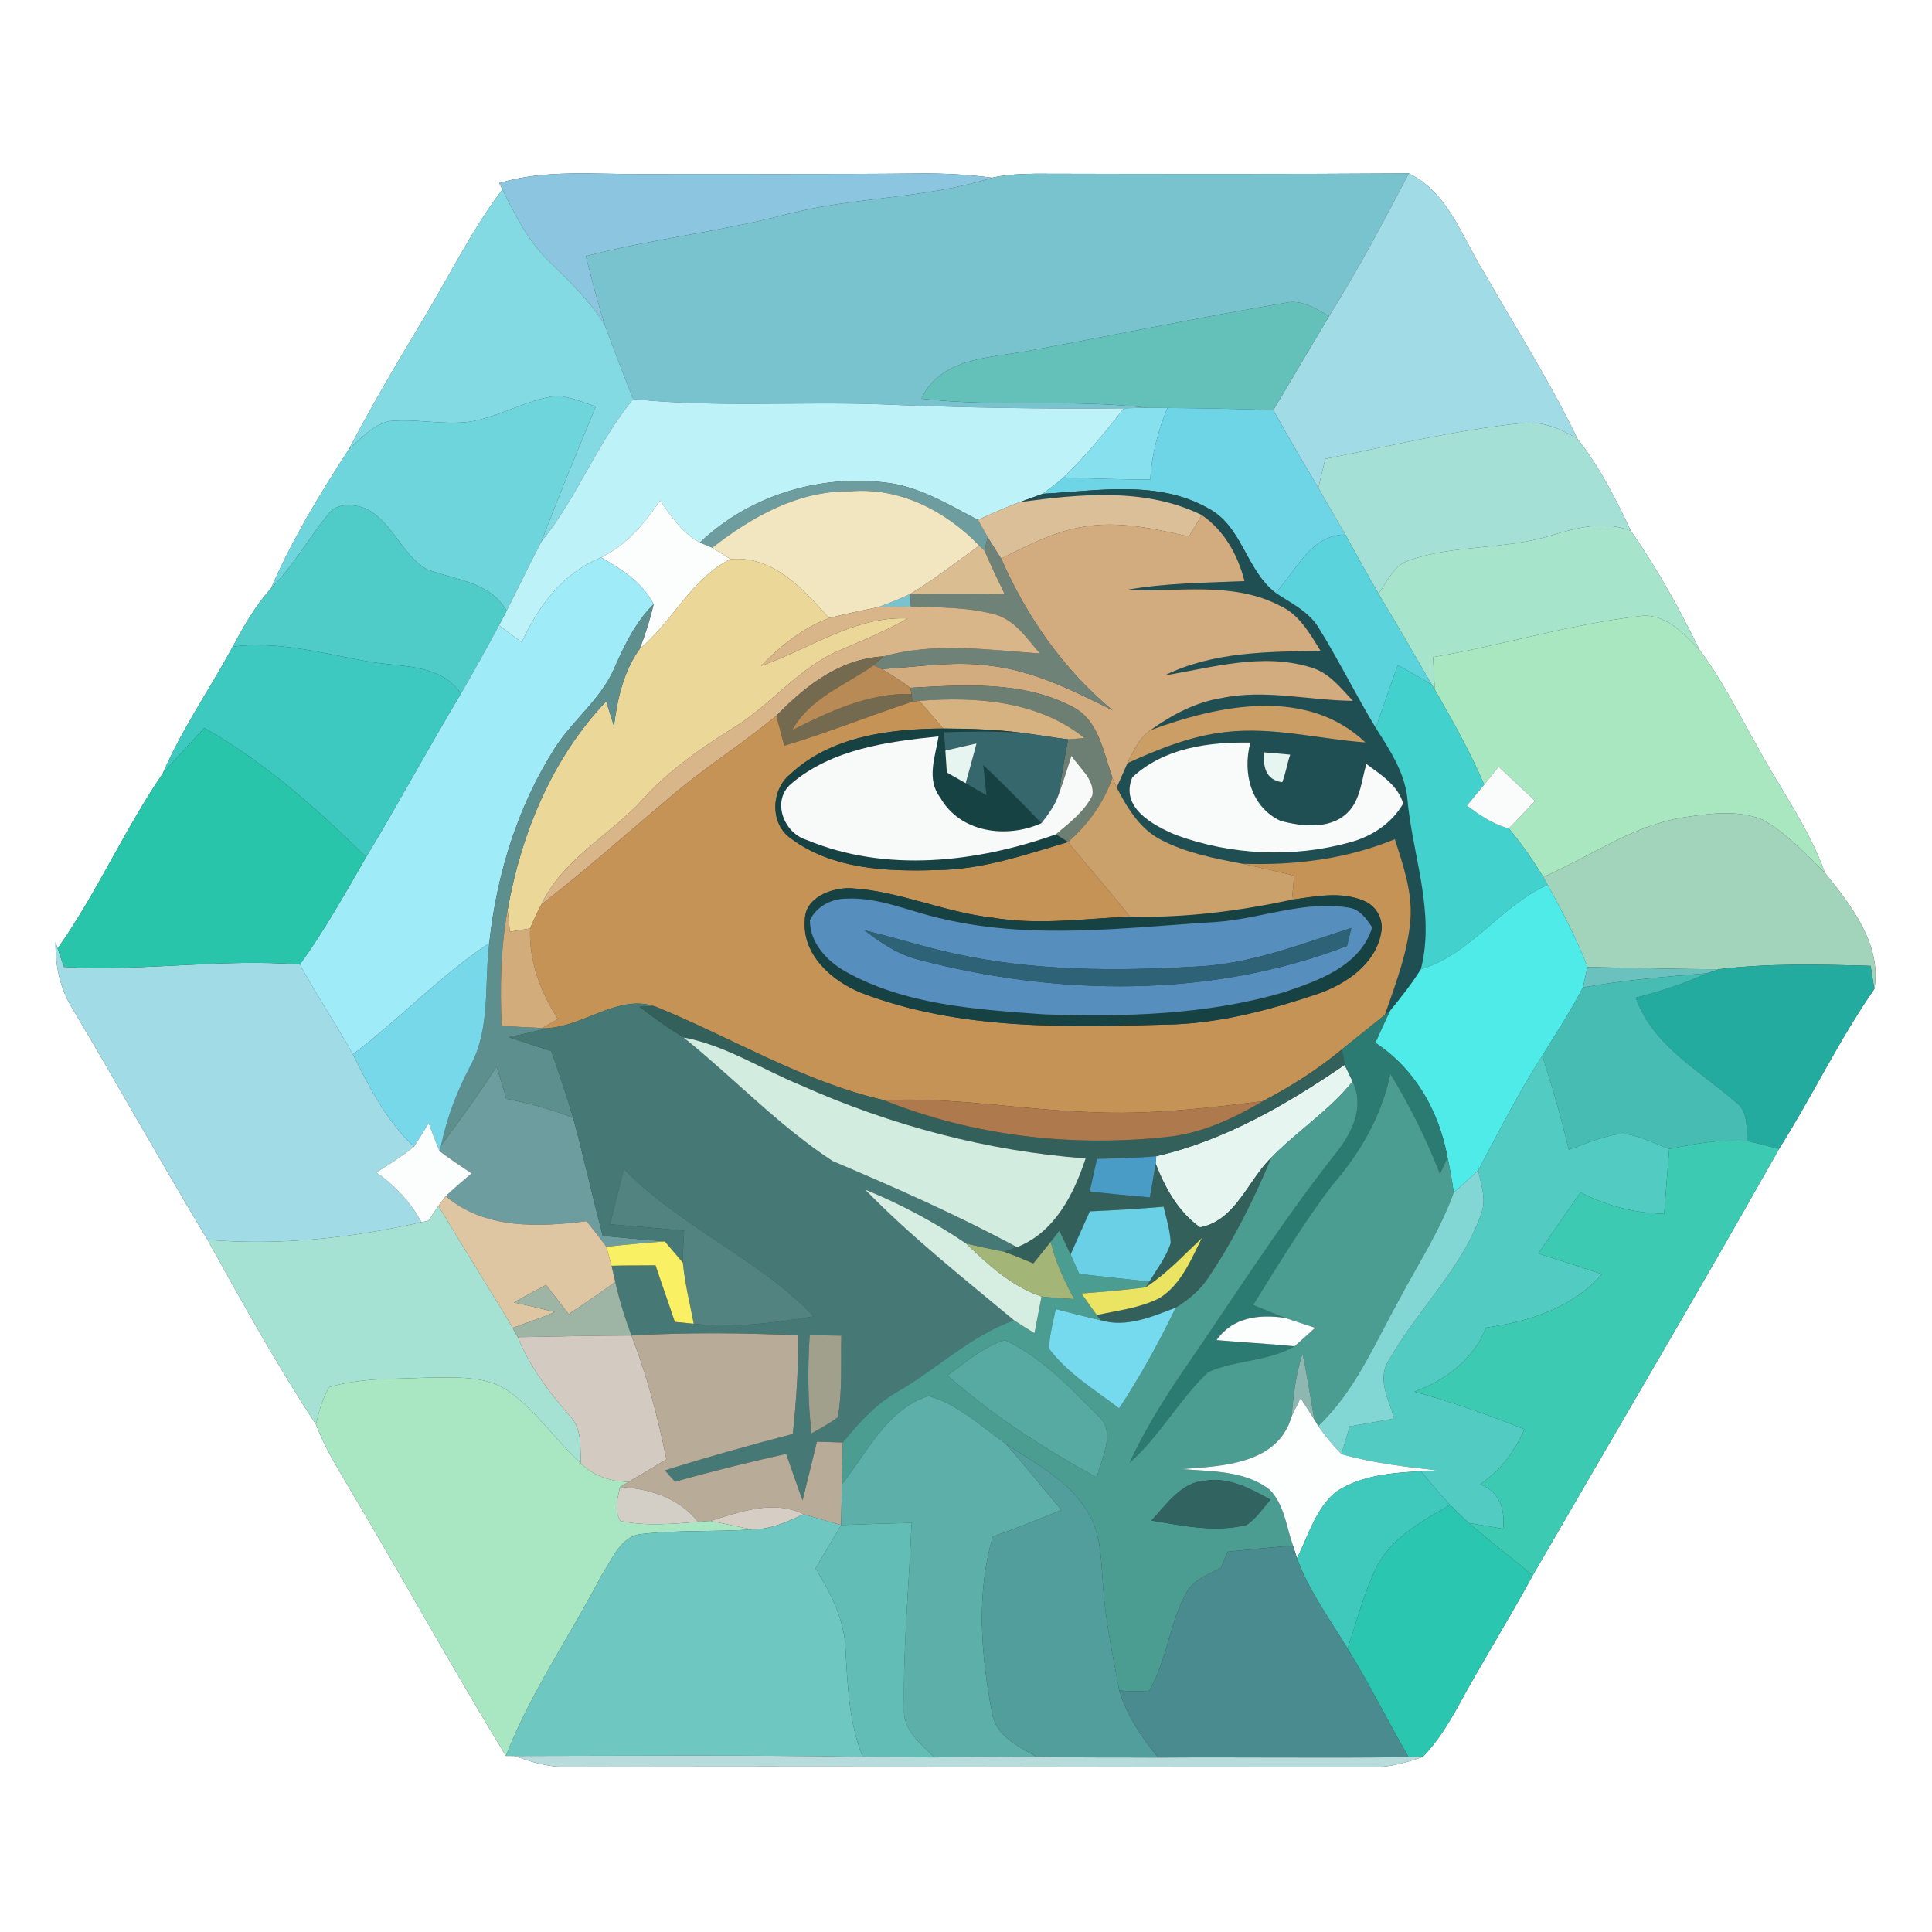 <?xml version="1.0" encoding="UTF-8" ?>
<!DOCTYPE svg PUBLIC "-//W3C//DTD SVG 1.1//EN" "http://www.w3.org/Graphics/SVG/1.1/DTD/svg11.dtd">
<svg width="250pt" height="250pt" viewBox="0 0 250 250" version="1.1" xmlns="http://www.w3.org/2000/svg">
<rect x="0" y="0" width="250" height="250" fill="#333333" stroke="none"/>
<g id="#ffffffff">
<path fill="#ffffff" opacity="1.00" d=" M 0.00 0.00 L 250.00 0.00 L 250.00 250.00 L 0.00 250.00 L 0.00 0.00 M 64.60 23.69 L 65.01 24.51 C 60.97 29.86 58.04 35.92 54.57 41.63 C 51.30 47.07 48.08 52.53 45.13 58.16 C 41.39 63.90 37.80 69.84 35.06 76.15 C 33.03 78.38 31.54 81.03 30.11 83.68 C 27.15 89.18 23.53 94.33 21.06 100.09 C 16.09 107.36 12.55 115.52 7.46 122.73 L 7.18 121.90 C 7.15 124.92 7.75 127.95 9.39 130.53 C 15.29 140.45 20.90 150.54 26.85 160.43 C 31.34 168.50 35.80 176.60 40.88 184.32 C 41.98 187.29 43.70 189.97 45.28 192.70 C 52.09 204.16 58.52 215.83 65.46 227.21 L 66.59 227.22 C 68.63 227.96 70.74 228.62 72.93 228.63 C 107.98 228.52 143.03 228.67 178.07 228.66 C 180.14 228.61 182.13 228.02 184.08 227.36 C 185.98 225.43 187.40 223.10 188.71 220.74 C 191.80 215.05 195.24 209.56 198.33 203.86 C 208.97 185.46 219.79 167.17 230.22 148.65 C 234.50 141.86 237.96 134.57 242.54 127.97 C 243.51 122.20 239.55 117.18 236.16 112.97 C 234.06 107.10 230.33 102.05 227.40 96.60 C 224.98 92.39 222.87 87.97 219.92 84.10 C 217.32 78.78 214.44 73.55 211.03 68.70 C 209.09 64.54 206.97 60.40 204.12 56.78 C 200.54 49.30 196.05 42.31 191.95 35.11 C 189.14 30.61 187.42 24.94 182.30 22.44 C 166.19 22.55 150.09 22.52 133.98 22.48 C 132.10 22.52 130.21 22.57 128.37 23.00 C 125.27 22.58 122.14 22.42 119.01 22.45 C 107.00 22.57 95.00 22.49 83.00 22.52 C 76.85 22.58 70.58 21.89 64.60 23.69 Z" />
</g>
<g id="#8bc5e0ff">
<path fill="#8bc5e0" opacity="1.00" d=" M 64.60 23.69 C 70.58 21.89 76.85 22.58 83.00 22.52 C 95.00 22.49 107.00 22.57 119.01 22.45 C 122.14 22.42 125.27 22.58 128.37 23.00 C 119.66 25.77 110.39 25.44 101.59 27.78 C 93.08 30.00 84.30 30.92 75.80 33.15 C 76.59 36.13 77.32 39.12 78.26 42.06 C 76.36 38.93 73.69 36.41 71.10 33.87 C 68.37 31.26 66.66 27.85 65.01 24.51 L 64.60 23.69 Z" />
</g>
<g id="#78c3cdff">
<path fill="#78c3cd" opacity="1.00" d=" M 128.37 23.00 C 130.21 22.57 132.10 22.52 133.98 22.48 C 150.09 22.52 166.19 22.55 182.30 22.44 C 179.03 28.68 175.73 34.92 171.99 40.90 C 170.23 39.94 168.39 38.67 166.28 39.20 C 155.34 41.04 144.47 43.31 133.56 45.31 C 128.48 46.34 121.80 46.09 119.24 51.59 C 128.93 52.72 138.71 51.61 148.40 52.76 C 147.66 52.78 146.18 52.81 145.44 52.83 C 134.96 52.93 124.48 52.77 114.01 52.32 C 103.32 51.93 92.59 52.76 81.93 51.64 C 80.68 48.45 79.42 45.28 78.26 42.06 C 77.32 39.12 76.59 36.13 75.80 33.15 C 84.30 30.92 93.08 30.00 101.59 27.78 C 110.39 25.44 119.66 25.77 128.37 23.00 Z" />
<path fill="#78c3cd" opacity="1.00" d=" M 113.61 78.57 C 115.02 78.07 116.40 77.51 117.76 76.87 C 117.79 77.28 117.85 78.09 117.88 78.50 C 116.45 78.49 115.03 78.51 113.61 78.57 Z" />
</g>
<g id="#a1dbe5ff">
<path fill="#a1dbe5" opacity="1.00" d=" M 182.30 22.44 C 187.42 24.94 189.14 30.61 191.95 35.11 C 196.05 42.31 200.54 49.30 204.12 56.78 C 201.92 55.45 199.41 54.40 196.79 54.77 C 188.25 55.67 179.90 57.71 171.49 59.38 C 171.19 60.63 170.89 61.89 170.59 63.14 C 168.61 59.80 166.65 56.45 164.76 53.07 C 167.20 49.02 169.56 44.94 171.99 40.90 C 175.73 34.92 179.03 28.68 182.30 22.44 Z" />
<path fill="#a1dbe5" opacity="1.00" d=" M 7.18 121.90 L 7.46 122.73 C 7.67 123.32 8.07 124.52 8.27 125.12 C 18.46 125.74 28.63 124.00 38.81 124.81 C 40.96 128.76 43.47 132.50 45.67 136.43 C 47.80 140.72 50.02 145.06 53.57 148.38 C 52.04 149.62 50.37 150.67 48.70 151.71 C 51.10 153.40 53.13 155.56 54.54 158.15 C 45.47 160.22 36.13 161.20 26.85 160.43 C 20.90 150.54 15.29 140.45 9.39 130.53 C 7.75 127.95 7.15 124.92 7.18 121.90 Z" />
</g>
<g id="#84dae2ff">
<path fill="#84dae2" opacity="1.00" d=" M 54.57 41.63 C 58.04 35.92 60.97 29.86 65.01 24.51 C 66.66 27.85 68.37 31.26 71.10 33.87 C 73.69 36.41 76.36 38.93 78.26 42.06 C 79.42 45.28 80.68 48.45 81.93 51.64 C 77.25 57.33 74.68 64.38 70.04 70.11 C 72.30 64.24 74.67 58.41 77.10 52.61 C 75.46 52.07 73.84 51.36 72.11 51.21 C 68.15 51.67 64.69 53.95 60.77 54.57 C 57.30 55.03 53.82 54.14 50.35 54.50 C 48.23 55.03 46.68 56.73 45.13 58.16 C 48.08 52.53 51.30 47.07 54.57 41.63 Z" />
</g>
<g id="#64c1b9ff">
<path fill="#64c1b9" opacity="1.00" d=" M 133.56 45.31 C 144.47 43.31 155.34 41.04 166.28 39.20 C 168.39 38.67 170.23 39.94 171.99 40.90 C 169.56 44.94 167.20 49.02 164.76 53.07 C 160.20 52.91 155.63 52.82 151.06 52.79 C 150.39 52.78 149.06 52.77 148.40 52.76 C 138.71 51.61 128.93 52.72 119.24 51.59 C 121.80 46.09 128.48 46.34 133.56 45.31 Z" />
</g>
<g id="#6ed5ddff">
<path fill="#6ed5dd" opacity="1.00" d=" M 60.77 54.57 C 64.69 53.95 68.15 51.67 72.11 51.21 C 73.84 51.36 75.46 52.07 77.10 52.61 C 74.67 58.41 72.30 64.24 70.04 70.11 C 68.50 73.06 67.06 76.07 65.55 79.04 C 63.40 75.23 58.86 75.07 55.21 73.65 C 51.92 71.74 50.74 67.37 47.20 65.75 C 45.69 65.22 43.64 65.05 42.54 66.46 C 39.94 69.61 37.96 73.24 35.06 76.15 C 37.80 69.84 41.39 63.90 45.13 58.16 C 46.68 56.73 48.23 55.03 50.35 54.50 C 53.82 54.14 57.30 55.03 60.77 54.57 Z" />
</g>
<g id="#bef2f9ff">
<path fill="#bef2f9" opacity="1.00" d=" M 81.93 51.64 C 92.59 52.76 103.32 51.93 114.01 52.32 C 124.48 52.77 134.96 52.93 145.44 52.83 C 142.99 55.95 140.48 59.03 137.62 61.78 C 136.75 62.52 135.85 63.23 134.92 63.90 C 133.94 64.25 132.96 64.61 131.98 64.97 C 130.13 65.64 128.34 66.46 126.55 67.27 C 123.06 65.47 119.63 63.35 115.72 62.61 C 106.77 61.13 97.14 63.91 90.57 70.21 C 88.29 69.01 86.85 66.81 85.41 64.76 C 83.43 67.73 81.05 70.53 77.79 72.14 C 72.84 74.12 69.67 78.41 67.51 83.10 C 66.52 82.38 65.54 81.65 64.56 80.92 C 64.80 80.45 65.30 79.51 65.55 79.04 C 67.06 76.07 68.50 73.06 70.04 70.11 C 74.68 64.38 77.25 57.33 81.93 51.64 Z" />
</g>
<g id="#87e0eeff">
<path fill="#87e0ee" opacity="1.00" d=" M 145.44 52.83 C 146.18 52.81 147.66 52.78 148.40 52.76 C 149.06 52.77 150.39 52.78 151.06 52.79 C 149.86 55.75 149.02 58.85 148.85 62.04 C 145.10 62.04 141.36 61.95 137.62 61.78 C 140.48 59.03 142.99 55.95 145.44 52.83 Z" />
</g>
<g id="#6ed5e6ff">
<path fill="#6ed5e6" opacity="1.00" d=" M 151.06 52.79 C 155.63 52.82 160.20 52.91 164.76 53.07 C 166.65 56.45 168.61 59.80 170.59 63.14 C 171.76 65.15 172.94 67.16 174.09 69.18 C 169.55 69.20 167.76 73.86 165.06 76.71 C 161.23 73.82 160.76 68.05 156.31 65.76 C 149.82 62.08 142.01 63.51 134.92 63.90 C 135.85 63.23 136.75 62.52 137.62 61.78 C 141.36 61.95 145.10 62.04 148.85 62.04 C 149.02 58.85 149.86 55.75 151.06 52.79 Z" />
</g>
<g id="#a4e0d6ff">
<path fill="#a4e0d6" opacity="1.00" d=" M 196.79 54.77 C 199.41 54.40 201.92 55.45 204.12 56.78 C 206.97 60.40 209.09 64.54 211.03 68.70 C 207.58 67.31 203.96 68.30 200.58 69.33 C 194.67 71.13 188.30 70.46 182.45 72.47 C 180.37 73.05 179.53 75.23 178.38 76.83 C 176.90 74.30 175.51 71.74 174.09 69.18 C 172.94 67.16 171.76 65.15 170.59 63.14 C 170.89 61.89 171.19 60.63 171.49 59.38 C 179.90 57.71 188.25 55.67 196.79 54.77 Z" />
</g>
<g id="#6d9d9eff">
<path fill="#6d9d9e" opacity="1.00" d=" M 90.57 70.21 C 97.14 63.91 106.77 61.13 115.72 62.61 C 119.63 63.35 123.06 65.47 126.55 67.27 C 126.97 68.02 127.39 68.78 127.81 69.53 C 127.70 69.97 127.50 70.83 127.40 71.26 L 126.71 70.60 C 122.37 66.10 116.38 63.01 109.99 63.58 C 103.27 63.48 97.29 66.88 92.15 70.88 C 91.75 70.71 90.96 70.37 90.57 70.21 Z" />
<path fill="#6d9d9e" opacity="1.00" d=" M 57.08 148.23 C 59.55 144.87 62.01 141.50 64.27 137.99 C 64.69 139.39 65.11 140.79 65.52 142.19 C 68.47 142.75 71.37 143.55 74.17 144.65 C 75.53 149.71 76.67 154.84 77.99 159.92 C 80.66 160.16 83.34 160.43 86.02 160.64 C 83.50 160.82 80.98 161.05 78.47 161.33 C 77.64 160.20 76.76 159.11 75.90 158.02 C 69.70 158.80 62.75 159.10 57.68 154.78 C 58.75 153.76 59.89 152.80 61.02 151.84 C 59.63 150.89 58.21 149.97 56.87 148.95 L 57.08 148.23 Z" />
</g>
<g id="#1f4f53ff">
<path fill="#1f4f53" opacity="1.00" d=" M 134.92 63.90 C 142.01 63.51 149.82 62.08 156.31 65.76 C 160.76 68.05 161.23 73.82 165.06 76.71 C 167.02 78.03 169.32 79.09 170.60 81.18 C 173.24 85.42 175.44 89.93 178.03 94.20 C 179.78 96.96 181.68 99.80 182.09 103.13 C 182.70 110.58 185.77 117.89 183.86 125.42 C 182.67 127.30 181.29 129.06 179.88 130.78 L 179.20 131.33 C 180.58 127.32 182.16 123.29 182.51 119.02 C 182.78 115.42 181.57 111.96 180.49 108.59 C 174.24 111.18 167.48 112.00 160.76 111.77 C 157.15 111.08 153.45 110.37 150.17 108.64 C 147.47 107.23 145.85 104.51 144.50 101.90 C 144.85 101.11 145.55 99.53 145.90 98.74 C 149.96 96.91 154.15 95.20 158.62 94.72 C 164.68 94.01 170.67 95.63 176.69 96.07 C 169.06 88.83 157.72 91.22 148.85 94.49 C 151.59 92.54 154.64 90.88 158.01 90.34 C 163.66 89.14 169.37 90.64 175.06 90.69 C 173.46 88.97 171.90 86.96 169.52 86.33 C 163.32 84.44 156.88 86.38 150.71 87.40 C 156.99 84.29 164.04 84.36 170.87 84.20 C 169.48 81.96 168.10 79.46 165.56 78.35 C 159.45 75.18 152.37 76.65 145.79 76.33 C 150.82 75.42 155.95 75.43 161.04 75.19 C 160.17 71.81 158.44 68.66 155.51 66.65 C 148.24 63.06 139.75 63.92 131.98 64.97 C 132.96 64.61 133.94 64.25 134.92 63.90 M 146.52 100.59 C 144.90 104.49 149.17 106.78 152.14 108.04 C 159.30 110.67 167.32 111.04 174.68 109.00 C 177.50 108.25 180.09 106.55 181.57 103.98 C 180.88 101.58 178.68 100.26 176.81 98.86 C 176.21 100.84 176.08 103.11 174.73 104.77 C 172.55 107.39 168.66 107.01 165.71 106.22 C 161.84 104.42 160.76 99.96 161.80 96.09 C 156.40 96.00 150.64 96.76 146.52 100.59 M 163.55 97.35 C 163.45 99.20 163.76 100.93 165.92 101.22 C 166.38 100.06 166.55 98.83 166.95 97.65 C 166.10 97.58 164.40 97.43 163.55 97.35 Z" />
</g>
<g id="#fcfefdff">
<path fill="#fcfefd" opacity="1.00" d=" M 85.41 64.76 C 86.85 66.81 88.29 69.01 90.57 70.21 C 90.96 70.37 91.75 70.71 92.15 70.88 C 92.46 71.07 93.09 71.46 93.41 71.65 C 93.68 71.83 94.23 72.18 94.51 72.35 C 89.40 74.93 87.05 80.42 82.78 83.96 C 83.51 82.08 84.12 80.15 84.58 78.18 C 83.14 75.39 80.44 73.66 77.79 72.14 C 81.05 70.53 83.43 67.73 85.41 64.76 Z" />
</g>
<g id="#f2e6c0ff">
<path fill="#f2e6c0" opacity="1.00" d=" M 92.15 70.88 C 97.29 66.88 103.27 63.48 109.99 63.58 C 116.38 63.01 122.37 66.10 126.71 70.60 C 123.76 72.73 120.89 75.00 117.76 76.87 C 116.40 77.51 115.02 78.07 113.61 78.57 C 111.49 79.01 109.37 79.43 107.28 79.98 C 103.92 76.23 100.07 71.87 94.51 72.35 C 94.23 72.18 93.68 71.83 93.41 71.65 C 93.09 71.46 92.46 71.07 92.15 70.88 Z" />
</g>
<g id="#4fcbc8ff">
<path fill="#4fcbc8" opacity="1.00" d=" M 42.54 66.46 C 43.64 65.05 45.69 65.22 47.20 65.75 C 50.74 67.37 51.92 71.74 55.21 73.65 C 58.86 75.07 63.40 75.23 65.55 79.04 C 65.30 79.51 64.80 80.45 64.56 80.92 C 62.97 83.89 61.34 86.84 59.64 89.76 C 56.86 85.67 51.55 86.40 47.29 85.53 C 41.61 84.52 35.94 82.91 30.11 83.68 C 31.54 81.03 33.03 78.38 35.06 76.15 C 37.96 73.24 39.94 69.61 42.54 66.46 Z" />
</g>
<g id="#dabf99ff">
<path fill="#dabf99" opacity="1.00" d=" M 126.55 67.27 C 128.34 66.46 130.13 65.64 131.98 64.97 C 139.75 63.92 148.24 63.06 155.51 66.65 C 154.96 67.58 154.40 68.51 153.84 69.43 C 149.68 68.49 145.40 67.51 141.11 68.03 C 136.97 68.51 133.21 70.43 129.55 72.29 C 128.97 71.37 128.39 70.45 127.81 69.53 C 127.39 68.78 126.97 68.02 126.55 67.27 Z" />
</g>
<g id="#d2ac7fff">
<path fill="#d2ac7f" opacity="1.00" d=" M 155.51 66.65 C 158.44 68.66 160.17 71.81 161.04 75.19 C 155.95 75.43 150.82 75.42 145.79 76.33 C 152.37 76.65 159.45 75.18 165.56 78.35 C 168.10 79.46 169.48 81.96 170.87 84.20 C 164.04 84.36 156.99 84.29 150.71 87.40 C 156.88 86.38 163.32 84.44 169.52 86.33 C 171.90 86.96 173.46 88.97 175.06 90.69 C 169.37 90.64 163.66 89.14 158.01 90.34 C 154.64 90.88 151.59 92.54 148.85 94.49 C 147.40 95.51 146.66 97.20 145.90 98.74 C 145.55 99.53 144.85 101.11 144.50 101.90 C 144.36 101.59 144.08 100.95 143.94 100.64 C 142.76 97.31 142.17 93.04 138.60 91.37 C 132.21 88.08 124.76 88.62 117.81 89.00 C 116.62 88.14 115.38 87.34 114.13 86.58 C 118.74 86.31 123.38 85.51 128.00 86.13 C 133.70 86.76 138.89 89.38 143.96 91.90 C 137.60 86.64 132.86 79.81 129.55 72.29 C 133.21 70.43 136.97 68.51 141.11 68.03 C 145.40 67.51 149.68 68.49 153.84 69.43 C 154.40 68.51 154.96 67.58 155.51 66.65 Z" />
</g>
<g id="#a6e4cbff">
<path fill="#a6e4cb" opacity="1.00" d=" M 200.58 69.33 C 203.96 68.30 207.58 67.31 211.03 68.70 C 214.44 73.55 217.32 78.78 219.92 84.10 C 217.82 81.93 215.34 79.16 211.99 79.75 C 203.02 80.81 194.34 83.51 185.44 85.03 C 185.50 86.44 185.57 87.86 185.68 89.27 L 185.29 88.62 C 182.98 84.69 180.75 80.72 178.38 76.83 C 179.53 75.23 180.37 73.05 182.45 72.47 C 188.30 70.46 194.67 71.13 200.58 69.33 Z" />
</g>
<g id="#5bd3dcff">
<path fill="#5bd3dc" opacity="1.00" d=" M 165.06 76.71 C 167.76 73.86 169.55 69.20 174.09 69.18 C 175.51 71.74 176.90 74.30 178.38 76.83 C 180.75 80.72 182.98 84.69 185.29 88.62 C 183.84 87.72 182.36 86.90 180.88 86.06 C 179.90 88.77 178.95 91.48 178.03 94.20 C 175.44 89.93 173.24 85.42 170.60 81.18 C 169.32 79.09 167.02 78.03 165.06 76.71 Z" />
</g>
<g id="#6f8278ff">
<path fill="#6f8278" opacity="1.00" d=" M 127.40 71.26 C 127.50 70.83 127.70 69.97 127.81 69.53 C 128.39 70.45 128.97 71.37 129.55 72.29 C 132.86 79.81 137.60 86.64 143.96 91.90 C 138.89 89.38 133.70 86.76 128.00 86.13 C 123.38 85.51 118.74 86.31 114.13 86.58 L 113.05 86.08 C 113.36 85.79 113.99 85.22 114.31 84.94 C 120.94 83.07 127.82 84.09 134.56 84.56 C 132.84 82.56 131.24 80.07 128.50 79.44 C 125.04 78.55 121.43 78.60 117.88 78.50 C 117.85 78.09 117.79 77.28 117.76 76.87 C 121.84 76.81 125.92 76.80 130.00 76.88 C 129.10 75.02 128.21 73.16 127.40 71.26 Z" />
</g>
<g id="#dabd91ff">
<path fill="#dabd91" opacity="1.00" d=" M 117.76 76.87 C 120.89 75.00 123.76 72.73 126.71 70.60 L 127.40 71.26 C 128.21 73.16 129.10 75.02 130.00 76.88 C 125.92 76.80 121.84 76.81 117.76 76.87 Z" />
</g>
<g id="#ebd898ff">
<path fill="#ebd898" opacity="1.00" d=" M 94.51 72.35 C 100.07 71.87 103.92 76.23 107.28 79.98 C 103.87 81.26 101.00 83.57 98.48 86.16 C 104.78 83.99 110.51 79.70 117.46 80.02 C 114.70 81.61 111.75 82.83 108.83 84.08 C 103.50 86.25 99.93 91.04 95.13 94.04 C 90.87 96.70 86.70 99.56 83.30 103.30 C 79.04 108.05 72.83 111.09 70.04 117.07 C 69.51 118.07 69.03 119.10 68.60 120.14 C 67.72 120.28 66.85 120.42 65.98 120.56 C 65.90 119.85 65.76 118.45 65.68 117.75 C 67.43 107.87 71.45 98.08 78.44 90.75 C 78.77 91.81 79.10 92.87 79.44 93.94 C 79.90 90.44 80.67 86.88 82.78 83.96 C 87.05 80.42 89.40 74.93 94.51 72.35 Z" />
</g>
<g id="#9fecf8ff">
<path fill="#9fecf8" opacity="1.00" d=" M 67.51 83.10 C 69.67 78.41 72.84 74.12 77.79 72.14 C 80.44 73.66 83.14 75.39 84.58 78.18 C 82.20 80.52 80.77 83.56 79.44 86.58 C 77.70 90.52 74.13 93.17 71.83 96.75 C 66.99 104.33 64.27 113.13 63.31 122.04 C 56.96 126.25 51.72 131.84 45.67 136.43 C 43.47 132.50 40.96 128.76 38.81 124.81 C 42.00 120.38 44.66 115.61 47.38 110.90 C 51.59 103.92 55.45 96.74 59.64 89.76 C 61.34 86.84 62.97 83.89 64.56 80.92 C 65.54 81.65 66.52 82.38 67.51 83.10 Z" />
</g>
<g id="#5d8f8eff">
<path fill="#5d8f8e" opacity="1.00" d=" M 79.44 86.58 C 80.77 83.56 82.20 80.52 84.58 78.18 C 84.12 80.15 83.51 82.08 82.78 83.96 C 80.67 86.88 79.90 90.44 79.44 93.94 C 79.10 92.87 78.77 91.81 78.44 90.75 C 71.45 98.08 67.43 107.87 65.68 117.75 C 64.79 122.69 64.69 127.74 64.91 132.75 C 66.66 132.86 68.41 132.95 70.16 133.03 L 71.10 133.02 C 69.35 133.42 67.60 133.81 65.85 134.22 C 67.68 134.81 69.51 135.42 71.34 136.01 C 72.32 138.87 73.32 141.73 74.17 144.65 C 71.37 143.55 68.47 142.75 65.52 142.19 C 65.11 140.79 64.69 139.39 64.27 137.99 C 62.01 141.50 59.55 144.87 57.08 148.23 C 57.83 144.62 59.15 141.17 60.87 137.92 C 63.51 133.05 62.64 127.33 63.31 122.04 C 64.27 113.13 66.99 104.33 71.83 96.75 C 74.13 93.17 77.70 90.52 79.44 86.58 Z" />
</g>
<g id="#d9b689ff">
<path fill="#d9b689" opacity="1.00" d=" M 107.28 79.98 C 109.37 79.43 111.49 79.01 113.61 78.57 C 115.03 78.51 116.45 78.49 117.88 78.50 C 121.43 78.60 125.04 78.55 128.50 79.44 C 131.24 80.07 132.84 82.56 134.56 84.56 C 127.82 84.09 120.94 83.07 114.31 84.94 C 108.67 85.25 104.23 88.75 100.46 92.61 C 96.10 96.24 91.26 99.26 86.94 102.95 C 81.32 107.68 75.83 112.55 70.04 117.07 C 72.83 111.09 79.04 108.05 83.30 103.30 C 86.70 99.56 90.87 96.70 95.13 94.04 C 99.93 91.04 103.50 86.25 108.83 84.08 C 111.75 82.83 114.70 81.61 117.46 80.02 C 110.51 79.70 104.78 83.99 98.48 86.16 C 101.00 83.57 103.87 81.26 107.28 79.98 Z" />
</g>
<g id="#a9e7c0ff">
<path fill="#a9e7c0" opacity="1.00" d=" M 185.44 85.03 C 194.34 83.51 203.02 80.81 211.99 79.75 C 215.34 79.16 217.82 81.93 219.92 84.10 C 222.87 87.97 224.98 92.39 227.40 96.60 C 230.33 102.05 234.06 107.10 236.16 112.97 C 233.62 110.48 231.17 107.77 228.02 106.04 C 224.78 104.75 221.16 105.27 217.80 105.78 C 211.20 106.82 205.72 110.90 199.69 113.48 C 198.36 111.29 196.89 109.17 195.24 107.20 C 196.40 106.04 197.49 104.81 198.65 103.64 C 197.07 102.17 195.49 100.69 193.92 99.21 C 193.29 99.98 192.67 100.76 192.05 101.54 C 190.25 97.29 187.97 93.27 185.68 89.27 C 185.57 87.86 185.50 86.44 185.44 85.03 Z" />
</g>
<g id="#3dc9bfff">
<path fill="#3dc9bf" opacity="1.00" d=" M 30.11 83.68 C 35.94 82.91 41.61 84.52 47.29 85.53 C 51.55 86.40 56.86 85.67 59.64 89.76 C 55.45 96.74 51.59 103.92 47.38 110.90 C 41.00 104.64 34.25 98.62 26.44 94.20 C 24.65 96.16 22.81 98.08 21.06 100.09 C 23.53 94.33 27.15 89.18 30.11 83.68 Z" />
</g>
<g id="#736a4fff">
<path fill="#736a4f" opacity="1.00" d=" M 100.46 92.61 C 104.23 88.75 108.67 85.25 114.31 84.94 C 113.99 85.22 113.36 85.79 113.05 86.08 C 109.36 88.69 104.80 90.30 102.50 94.49 C 107.34 92.06 112.39 89.66 117.95 89.80 L 118.07 90.79 C 112.51 92.61 107.09 94.83 101.48 96.49 C 101.22 95.52 100.72 93.58 100.46 92.61 Z" />
</g>
<g id="#42d1cdff">
<path fill="#42d1cd" opacity="1.00" d=" M 180.88 86.06 C 182.36 86.90 183.84 87.72 185.29 88.62 L 185.68 89.27 C 187.97 93.27 190.25 97.29 192.05 101.54 C 191.30 102.44 190.55 103.34 189.81 104.25 C 191.48 105.47 193.20 106.68 195.24 107.20 C 196.89 109.17 198.36 111.29 199.69 113.48 C 199.83 113.73 200.12 114.24 200.26 114.49 C 194.17 117.24 190.35 123.46 183.86 125.42 C 185.77 117.89 182.70 110.58 182.09 103.13 C 181.68 99.80 179.78 96.96 178.03 94.20 C 178.95 91.48 179.90 88.77 180.88 86.06 Z" />
</g>
<g id="#b88a56ff">
<path fill="#b88a56" opacity="1.00" d=" M 102.50 94.49 C 104.80 90.30 109.36 88.69 113.05 86.08 L 114.13 86.58 C 115.38 87.34 116.62 88.14 117.81 89.00 L 117.95 89.80 C 112.39 89.66 107.34 92.06 102.50 94.49 Z" />
</g>
<g id="#6d7f72ff">
<path fill="#6d7f72" opacity="1.00" d=" M 117.81 89.00 C 124.76 88.62 132.21 88.08 138.60 91.37 C 142.17 93.04 142.76 97.31 143.94 100.64 C 142.83 103.90 140.77 106.70 138.20 108.96 C 137.80 108.71 137.02 108.22 136.62 107.97 C 138.37 106.48 140.33 105.04 141.36 102.92 C 141.66 100.82 139.67 99.39 138.65 97.79 C 138.09 99.52 137.56 101.26 136.93 102.97 C 137.39 100.54 137.71 98.08 138.22 95.67 C 138.75 95.63 139.80 95.54 140.33 95.50 C 134.33 90.68 126.33 90.11 118.96 90.69 L 118.07 90.79 L 117.95 89.80 L 117.81 89.00 Z" />
</g>
<g id="#d6b281ff">
<path fill="#d6b281" opacity="1.00" d=" M 118.96 90.69 C 126.33 90.11 134.33 90.68 140.33 95.50 C 139.80 95.54 138.75 95.63 138.22 95.67 C 136.20 95.44 134.21 95.06 132.19 94.82 C 128.83 94.39 125.44 94.28 122.05 94.27 C 121.02 93.08 119.99 91.89 118.96 90.69 Z" />
</g>
<g id="#c49355ff">
<path fill="#c49355" opacity="1.00" d=" M 101.48 96.49 C 107.09 94.83 112.51 92.61 118.07 90.79 L 118.96 90.69 C 119.99 91.89 121.02 93.08 122.05 94.27 C 115.13 94.31 107.49 95.26 102.23 100.21 C 99.72 102.25 99.62 106.72 102.42 108.55 C 107.74 112.47 114.69 112.79 121.05 112.59 C 126.96 112.58 132.60 110.62 138.20 108.96 C 140.83 112.21 143.62 115.32 146.20 118.61 C 140.25 118.88 134.27 119.75 128.35 118.73 C 122.12 118.04 116.29 115.26 110.01 114.93 C 107.53 114.89 104.13 116.15 104.15 119.09 C 103.79 123.54 107.64 126.93 111.42 128.46 C 124.36 133.43 138.45 132.92 152.06 132.55 C 158.42 132.27 164.64 130.59 170.65 128.56 C 174.22 127.29 177.96 124.74 178.70 120.78 C 179.10 119.03 178.13 117.24 176.49 116.57 C 173.52 115.31 170.24 115.99 167.18 116.42 C 167.28 115.37 167.38 114.33 167.47 113.29 C 165.23 112.77 163.00 112.25 160.76 111.77 C 167.48 112.00 174.24 111.18 180.49 108.59 C 181.57 111.96 182.78 115.42 182.51 119.02 C 182.16 123.29 180.58 127.32 179.20 131.33 C 177.36 132.82 175.49 134.28 173.66 135.78 C 170.51 138.39 167.04 140.60 163.41 142.49 C 155.97 143.43 148.47 144.28 140.96 143.90 C 132.08 143.60 123.28 141.93 114.38 142.36 C 103.90 139.96 94.65 134.25 84.79 130.24 C 80.08 128.64 75.76 132.64 71.10 133.02 L 70.16 133.03 C 70.84 132.64 71.51 132.25 72.19 131.86 C 69.95 128.36 68.42 124.37 68.60 120.14 C 69.03 119.10 69.51 118.07 70.04 117.07 C 75.83 112.55 81.32 107.68 86.94 102.95 C 91.26 99.26 96.10 96.24 100.46 92.61 C 100.72 93.58 101.22 95.52 101.48 96.49 Z" />
</g>
<g id="#cb9e66ff">
<path fill="#cb9e66" opacity="1.00" d=" M 148.85 94.49 C 157.72 91.22 169.06 88.83 176.69 96.07 C 170.67 95.63 164.68 94.01 158.62 94.72 C 154.15 95.20 149.96 96.91 145.90 98.74 C 146.66 97.20 147.40 95.51 148.85 94.49 Z" />
</g>
<g id="#28c5abff">
<path fill="#28c5ab" opacity="1.00" d=" M 26.44 94.20 C 34.25 98.62 41.00 104.64 47.38 110.90 C 44.66 115.61 42.00 120.38 38.81 124.81 C 28.63 124.00 18.46 125.74 8.27 125.12 C 8.07 124.52 7.67 123.32 7.46 122.73 C 12.55 115.52 16.09 107.36 21.06 100.09 C 22.81 98.08 24.65 96.16 26.44 94.20 Z" />
</g>
<g id="#174244ff">
<path fill="#174244" opacity="1.00" d=" M 102.23 100.21 C 107.49 95.26 115.13 94.31 122.05 94.27 C 125.44 94.28 128.83 94.39 132.19 94.82 C 128.85 94.59 125.50 94.66 122.16 94.75 C 122.20 95.34 122.28 96.53 122.33 97.12 C 122.37 97.83 122.47 99.25 122.52 99.96 C 123.13 100.30 124.35 101.00 124.96 101.35 C 125.86 101.86 126.75 102.39 127.65 102.91 C 127.51 101.60 127.37 100.29 127.23 98.98 C 129.80 101.44 132.31 103.95 134.76 106.52 C 130.27 108.54 124.26 107.78 121.67 103.21 C 119.84 100.85 121.03 97.89 121.45 95.29 C 114.82 95.97 107.64 96.93 102.39 101.41 C 99.81 103.56 101.37 107.77 104.36 108.68 C 114.65 112.97 126.35 111.60 136.62 107.97 C 137.02 108.22 137.80 108.71 138.20 108.96 C 132.60 110.62 126.96 112.58 121.05 112.59 C 114.69 112.79 107.74 112.47 102.42 108.55 C 99.62 106.72 99.72 102.25 102.23 100.21 Z" />
<path fill="#174244" opacity="1.00" d=" M 104.15 119.09 C 104.13 116.15 107.53 114.89 110.01 114.93 C 116.29 115.26 122.12 118.04 128.35 118.73 C 134.27 119.75 140.25 118.88 146.20 118.61 C 153.27 118.80 160.28 117.89 167.18 116.42 C 170.24 115.99 173.52 115.31 176.49 116.57 C 178.13 117.24 179.10 119.03 178.70 120.78 C 177.96 124.74 174.22 127.29 170.65 128.56 C 164.64 130.59 158.42 132.27 152.06 132.55 C 138.45 132.92 124.36 133.43 111.42 128.46 C 107.64 126.93 103.79 123.54 104.15 119.09 M 109.35 116.29 C 107.48 116.34 105.61 117.35 104.80 119.09 C 104.78 121.95 106.97 124.32 109.33 125.67 C 117.12 130.06 126.25 130.60 134.97 131.25 C 145.41 131.60 156.10 131.36 166.18 128.38 C 170.64 126.88 176.03 124.99 177.56 120.01 C 176.82 118.86 175.89 117.58 174.41 117.43 C 168.71 116.52 163.18 118.86 157.54 119.29 C 145.74 120.02 133.71 121.64 122.02 118.91 C 117.81 118.01 113.74 116.03 109.35 116.29 Z" />
</g>
<g id="#35676dff">
<path fill="#35676d" opacity="1.00" d=" M 122.16 94.75 C 125.50 94.66 128.85 94.59 132.19 94.82 C 134.21 95.06 136.20 95.44 138.22 95.67 C 137.71 98.08 137.39 100.54 136.93 102.97 C 136.46 104.29 135.61 105.42 134.76 106.52 C 132.31 103.95 129.80 101.44 127.23 98.98 C 127.37 100.29 127.51 101.60 127.65 102.91 C 126.75 102.39 125.86 101.86 124.96 101.35 C 125.45 99.64 125.90 97.92 126.36 96.20 C 125.01 96.50 123.67 96.81 122.33 97.12 C 122.28 96.53 122.20 95.34 122.16 94.75 Z" />
</g>
<g id="#f8fafaff">
<path fill="#f8fafa" opacity="1.00" d=" M 102.39 101.41 C 107.64 96.93 114.82 95.97 121.45 95.29 C 121.03 97.89 119.84 100.85 121.67 103.21 C 124.26 107.78 130.27 108.54 134.76 106.52 C 135.61 105.42 136.46 104.29 136.93 102.97 C 137.56 101.26 138.09 99.52 138.65 97.79 C 139.67 99.39 141.66 100.82 141.36 102.92 C 140.33 105.04 138.37 106.48 136.62 107.97 C 126.35 111.60 114.65 112.97 104.36 108.68 C 101.37 107.77 99.81 103.56 102.39 101.41 Z" />
</g>
<g id="#e6f5f0ff">
<path fill="#e6f5f0" opacity="1.00" d=" M 122.33 97.12 C 123.67 96.81 125.01 96.50 126.36 96.20 C 125.90 97.92 125.45 99.64 124.96 101.35 C 124.35 101.00 123.13 100.30 122.52 99.96 C 122.47 99.25 122.37 97.83 122.33 97.12 Z" />
<path fill="#e6f5f0" opacity="1.00" d=" M 163.55 97.35 C 164.40 97.43 166.10 97.58 166.95 97.65 C 166.55 98.83 166.38 100.06 165.92 101.22 C 163.76 100.93 163.45 99.20 163.55 97.35 Z" />
<path fill="#e6f5f0" opacity="1.00" d=" M 174.00 137.79 C 174.35 138.50 174.69 139.22 175.03 139.94 C 171.99 143.72 167.86 146.35 164.51 149.79 C 161.47 152.76 159.88 157.95 155.29 158.82 C 152.48 156.84 150.76 153.72 149.54 150.58 L 149.62 149.61 C 158.52 147.57 166.53 142.89 174.00 137.79 Z" />
</g>
<g id="#f9fbfaff">
<path fill="#f9fbfa" opacity="1.00" d=" M 146.52 100.59 C 150.64 96.76 156.40 96.00 161.80 96.09 C 160.76 99.96 161.84 104.42 165.71 106.22 C 168.66 107.01 172.55 107.39 174.73 104.77 C 176.08 103.11 176.21 100.84 176.81 98.86 C 178.68 100.26 180.88 101.58 181.57 103.98 C 180.09 106.55 177.50 108.25 174.68 109.00 C 167.32 111.04 159.30 110.67 152.14 108.04 C 149.17 106.78 144.90 104.49 146.52 100.59 Z" />
</g>
<g id="#fafcfbff">
<path fill="#fafcfb" opacity="1.00" d=" M 192.05 101.54 C 192.67 100.76 193.29 99.98 193.92 99.21 C 195.49 100.69 197.07 102.17 198.65 103.64 C 197.49 104.81 196.40 106.04 195.24 107.20 C 193.20 106.68 191.48 105.47 189.81 104.25 C 190.55 103.34 191.30 102.44 192.05 101.54 Z" />
</g>
<g id="#caa16aff">
<path fill="#caa16a" opacity="1.00" d=" M 143.94 100.64 C 144.08 100.95 144.36 101.59 144.50 101.90 C 145.85 104.51 147.47 107.23 150.17 108.64 C 153.45 110.37 157.15 111.08 160.76 111.77 C 163.00 112.25 165.23 112.77 167.47 113.29 C 167.38 114.33 167.28 115.37 167.18 116.42 C 160.28 117.89 153.27 118.80 146.20 118.61 C 143.62 115.32 140.83 112.21 138.20 108.96 C 140.77 106.70 142.83 103.90 143.94 100.64 Z" />
</g>
<g id="#a1d4baff">
<path fill="#a1d4ba" opacity="1.00" d=" M 217.80 105.78 C 221.16 105.27 224.78 104.75 228.02 106.04 C 231.17 107.77 233.62 110.48 236.16 112.97 C 239.55 117.18 243.51 122.20 242.54 127.97 C 242.42 127.22 242.17 125.73 242.05 124.98 C 235.52 124.80 228.96 124.63 222.46 125.41 C 216.78 125.41 211.10 125.23 205.42 125.13 C 204.02 121.44 202.15 117.95 200.26 114.49 C 200.12 114.24 199.83 113.73 199.69 113.48 C 205.72 110.90 211.20 106.82 217.80 105.78 Z" />
</g>
<g id="#4eebe9ff">
<path fill="#4eebe9" opacity="1.00" d=" M 183.86 125.42 C 190.35 123.46 194.17 117.24 200.26 114.49 C 202.15 117.95 204.02 121.44 205.42 125.13 C 205.27 125.80 204.97 127.12 204.83 127.78 C 203.25 130.83 201.36 133.69 199.57 136.61 C 196.49 141.36 193.96 146.43 191.29 151.42 C 190.26 152.41 189.18 153.36 188.11 154.31 C 187.90 152.79 187.63 151.28 187.31 149.78 C 186.22 143.81 183.11 138.30 177.96 134.93 C 178.60 133.55 179.21 132.15 179.88 130.78 C 181.29 129.06 182.67 127.30 183.86 125.42 Z" />
</g>
<g id="#568ebeff">
<path fill="#568ebe" opacity="1.00" d=" M 109.35 116.29 C 113.74 116.03 117.81 118.01 122.02 118.91 C 133.71 121.64 145.74 120.02 157.54 119.29 C 163.18 118.86 168.71 116.52 174.41 117.43 C 175.89 117.58 176.82 118.86 177.56 120.01 C 176.03 124.99 170.64 126.88 166.18 128.38 C 156.10 131.36 145.41 131.60 134.97 131.25 C 126.25 130.60 117.12 130.06 109.33 125.67 C 106.97 124.32 104.78 121.95 104.80 119.09 C 105.61 117.35 107.48 116.34 109.35 116.29 M 111.84 120.37 C 113.94 121.97 116.18 123.50 118.78 124.16 C 136.90 128.91 156.66 129.19 174.30 122.41 C 174.44 121.83 174.72 120.66 174.86 120.08 C 168.37 122.16 161.91 124.71 155.03 125.06 C 144.53 125.67 133.87 125.68 123.56 123.41 C 119.61 122.56 115.76 121.31 111.84 120.37 Z" />
</g>
<g id="#d2ac7bff">
<path fill="#d2ac7b" opacity="1.00" d=" M 64.91 132.75 C 64.69 127.74 64.79 122.69 65.68 117.75 C 65.76 118.45 65.90 119.85 65.98 120.56 C 66.85 120.42 67.72 120.28 68.60 120.14 C 68.42 124.37 69.95 128.36 72.19 131.86 C 71.51 132.25 70.84 132.64 70.16 133.03 C 68.41 132.95 66.66 132.86 64.91 132.75 Z" />
</g>
<g id="#2d6277ff">
<path fill="#2d6277" opacity="1.00" d=" M 111.84 120.37 C 115.76 121.31 119.61 122.56 123.56 123.41 C 133.87 125.68 144.53 125.67 155.03 125.06 C 161.91 124.71 168.37 122.16 174.86 120.08 C 174.72 120.66 174.44 121.83 174.30 122.41 C 156.66 129.19 136.90 128.91 118.78 124.16 C 116.18 123.50 113.94 121.97 111.84 120.37 Z" />
</g>
<g id="#76d8e9ff">
<path fill="#76d8e9" opacity="1.00" d=" M 45.67 136.43 C 51.72 131.84 56.96 126.25 63.31 122.04 C 62.64 127.33 63.51 133.05 60.87 137.92 C 59.15 141.17 57.83 144.62 57.08 148.23 L 56.87 148.95 C 56.37 147.75 55.91 146.53 55.47 145.32 C 54.85 146.34 54.23 147.37 53.57 148.38 C 50.02 145.06 47.80 140.72 45.67 136.43 Z" />
</g>
<g id="#6bc1beff">
<path fill="#6bc1be" opacity="1.00" d=" M 205.42 125.13 C 211.10 125.23 216.78 125.41 222.46 125.41 C 222.08 125.54 221.32 125.80 220.94 125.93 C 215.55 126.39 210.15 126.80 204.83 127.78 C 204.97 127.12 205.27 125.80 205.42 125.13 Z" />
</g>
<g id="#23ab9fff">
<path fill="#23ab9f" opacity="1.00" d=" M 222.46 125.41 C 228.96 124.63 235.52 124.80 242.05 124.98 C 242.17 125.73 242.42 127.22 242.54 127.97 C 237.96 134.57 234.50 141.86 230.22 148.65 C 228.84 148.36 227.49 147.92 226.11 147.67 C 225.96 145.89 226.24 143.73 224.55 142.57 C 219.86 138.48 213.90 135.32 211.67 129.10 C 214.84 128.29 217.95 127.26 220.94 125.93 C 221.32 125.80 222.08 125.54 222.46 125.41 Z" />
</g>
<g id="#46bcb3ff">
<path fill="#46bcb3" opacity="1.00" d=" M 204.83 127.78 C 210.15 126.80 215.55 126.39 220.94 125.93 C 217.95 127.26 214.84 128.29 211.67 129.10 C 213.90 135.32 219.86 138.48 224.55 142.57 C 226.24 143.73 225.96 145.89 226.11 147.67 C 222.70 147.38 219.32 147.98 216.00 148.69 C 214.03 147.94 212.09 146.91 209.97 146.70 C 207.53 146.93 205.28 147.99 203.00 148.78 C 202.03 144.68 200.86 140.62 199.57 136.61 C 201.36 133.69 203.25 130.83 204.83 127.78 Z" />
</g>
<g id="#467975ff">
<path fill="#467975" opacity="1.00" d=" M 71.10 133.02 C 75.76 132.64 80.08 128.64 84.79 130.24 C 84.28 130.25 83.26 130.26 82.75 130.27 C 84.58 131.69 86.47 133.03 88.44 134.24 C 94.95 139.48 100.74 145.66 107.74 150.24 C 115.83 153.66 123.86 157.22 131.60 161.38 C 131.19 161.53 130.37 161.84 129.96 161.99 C 128.32 161.64 126.67 161.31 125.03 160.92 C 120.92 158.14 116.52 155.80 111.93 153.92 C 117.89 160.04 124.64 165.36 131.19 170.83 C 125.47 172.90 121.10 177.26 115.88 180.22 C 113.14 181.83 111.04 184.25 109.03 186.66 C 107.92 186.62 106.81 186.58 105.71 186.55 C 105.11 189.09 104.46 191.62 103.85 194.16 C 103.14 192.15 102.42 190.14 101.73 188.13 C 96.90 189.21 92.10 190.39 87.35 191.73 C 87.02 191.37 86.37 190.64 86.04 190.27 C 91.51 188.54 97.04 187.01 102.59 185.55 C 103.04 181.32 103.31 177.07 103.31 172.81 C 96.11 172.45 88.90 172.41 81.71 172.81 C 80.86 170.55 80.15 168.24 79.62 165.89 C 79.50 165.36 79.25 164.31 79.13 163.79 C 81.03 163.72 82.93 163.76 84.83 163.73 C 85.63 166.18 86.52 168.60 87.32 171.05 C 87.93 171.11 89.16 171.23 89.77 171.29 C 94.97 171.87 100.19 171.19 105.32 170.34 C 98.06 162.78 88.03 158.76 80.72 151.25 C 80.13 153.64 79.53 156.03 78.93 158.42 C 82.13 158.68 85.33 158.95 88.52 159.25 C 88.45 160.62 88.37 162.00 88.36 163.38 C 87.58 162.46 86.80 161.55 86.02 160.64 C 83.34 160.43 80.66 160.16 77.99 159.92 C 76.67 154.84 75.53 149.71 74.17 144.65 C 73.32 141.73 72.32 138.87 71.34 136.01 C 69.51 135.42 67.68 134.81 65.85 134.22 C 67.60 133.81 69.35 133.42 71.10 133.02 M 104.77 172.77 C 104.51 177.01 104.51 181.27 105.01 185.49 C 106.17 184.83 107.34 184.20 108.41 183.40 C 109.03 179.91 108.79 176.35 108.87 172.83 C 107.50 172.80 106.13 172.78 104.77 172.77 Z" />
</g>
<g id="#33605aff">
<path fill="#33605a" opacity="1.00" d=" M 82.75 130.27 C 83.26 130.26 84.28 130.25 84.79 130.24 C 94.65 134.25 103.90 139.96 114.38 142.36 C 125.91 146.99 138.59 148.44 150.92 147.13 C 155.42 146.69 159.56 144.76 163.41 142.49 C 167.04 140.60 170.51 138.39 173.66 135.78 C 173.75 136.28 173.91 137.29 174.00 137.79 C 166.53 142.89 158.52 147.57 149.62 149.61 C 147.07 149.85 144.51 149.88 141.95 149.95 C 141.64 151.36 141.33 152.76 141.01 154.17 C 143.59 154.48 146.19 154.72 148.79 154.94 C 149.04 153.49 149.31 152.04 149.54 150.58 C 150.76 153.72 152.48 156.84 155.29 158.82 C 159.88 157.95 161.47 152.76 164.51 149.79 C 162.24 155.22 159.61 160.52 156.31 165.39 C 155.24 166.98 153.76 168.22 152.14 169.21 C 149.08 170.37 145.75 171.84 142.44 170.84 L 141.92 170.17 C 144.65 169.57 147.51 169.26 150.03 167.98 C 152.82 166.24 154.12 163.02 155.52 160.20 C 153.18 162.41 150.98 164.80 148.26 166.57 L 148.73 165.84 C 149.70 164.21 150.91 162.68 151.49 160.85 C 151.42 159.25 150.94 157.70 150.57 156.15 C 147.39 156.42 144.21 156.61 141.02 156.75 C 140.19 158.61 139.35 160.46 138.53 162.33 C 138.05 161.29 137.57 160.26 137.08 159.24 C 136.80 159.60 136.25 160.32 135.97 160.68 C 135.23 161.62 134.47 162.55 133.71 163.49 C 132.47 162.97 131.23 162.44 129.96 161.99 C 130.37 161.84 131.19 161.53 131.60 161.38 C 136.45 159.49 138.95 154.56 140.48 149.90 C 127.74 148.95 115.23 145.62 103.58 140.41 C 98.54 138.34 93.87 135.26 88.44 134.24 C 86.47 133.03 84.58 131.69 82.75 130.27 Z" />
</g>
<g id="#2c7b73ff">
<path fill="#2c7b73" opacity="1.00" d=" M 173.66 135.78 C 175.49 134.28 177.36 132.82 179.20 131.33 L 179.88 130.78 C 179.21 132.15 178.60 133.55 177.96 134.93 C 183.11 138.30 186.22 143.81 187.31 149.78 C 187.07 150.31 186.57 151.36 186.33 151.88 C 184.58 147.38 182.42 143.05 179.91 138.93 C 178.79 144.37 176.01 149.19 172.39 153.34 C 168.63 158.28 165.43 163.60 162.15 168.86 C 163.51 169.43 164.88 170.00 166.27 170.53 C 162.94 170.04 159.48 170.45 157.43 173.41 C 160.78 173.71 164.15 173.87 167.51 174.21 C 164.06 176.19 159.91 175.96 156.34 177.53 C 152.57 181.09 150.10 185.82 146.17 189.27 C 148.15 185.05 150.59 181.07 153.23 177.23 C 159.61 167.95 165.65 158.43 172.61 149.56 C 174.80 146.87 176.71 143.41 175.03 139.94 C 174.69 139.22 174.35 138.50 174.00 137.79 C 173.91 137.29 173.75 136.28 173.66 135.78 Z" />
</g>
<g id="#d2ecdfff">
<path fill="#d2ecdf" opacity="1.00" d=" M 88.44 134.24 C 93.87 135.26 98.54 138.34 103.58 140.41 C 115.23 145.62 127.74 148.95 140.48 149.90 C 138.95 154.56 136.45 159.49 131.60 161.38 C 123.86 157.22 115.83 153.66 107.74 150.24 C 100.74 145.66 94.95 139.48 88.44 134.24 Z" />
</g>
<g id="#52ccc2ff">
<path fill="#52ccc2" opacity="1.00" d=" M 191.29 151.42 C 193.96 146.43 196.49 141.36 199.57 136.61 C 200.86 140.62 202.03 144.68 203.00 148.78 C 205.28 147.99 207.53 146.93 209.97 146.70 C 212.09 146.91 214.03 147.94 216.00 148.69 C 215.77 151.48 215.55 154.27 215.35 157.06 C 211.57 157.00 207.88 156.04 204.53 154.30 C 202.67 156.91 200.85 159.55 199.06 162.21 C 201.81 163.08 204.56 163.96 207.31 164.87 C 203.45 169.25 197.88 171.01 192.29 171.80 C 190.65 175.92 187.09 178.59 183.03 180.09 C 187.87 181.40 192.60 183.08 197.26 184.95 C 196.00 187.79 194.15 190.33 191.53 192.06 C 194.06 193.01 194.76 195.32 194.51 197.83 C 193.03 197.57 191.55 197.32 190.07 197.08 C 189.24 196.32 188.43 195.54 187.64 194.74 C 186.32 193.34 185.09 191.85 183.87 190.37 C 184.40 190.34 185.47 190.29 186.00 190.27 C 181.83 189.80 177.63 189.32 173.58 188.16 C 173.94 186.96 174.30 185.76 174.66 184.57 C 176.58 184.23 178.50 183.90 180.42 183.57 C 179.70 181.13 178.10 178.33 179.78 175.92 C 183.50 169.36 189.34 164.03 191.77 156.76 C 192.32 154.98 191.60 153.16 191.29 151.42 Z" />
</g>
<g id="#4b9c91ff">
<path fill="#4b9c91" opacity="1.00" d=" M 179.91 138.93 C 182.42 143.05 184.58 147.38 186.33 151.88 C 186.57 151.36 187.07 150.31 187.31 149.78 C 187.63 151.28 187.90 152.79 188.11 154.31 C 186.35 159.21 183.47 163.58 181.05 168.16 C 177.90 173.81 175.37 179.99 170.58 184.52 L 170.07 183.69 C 169.57 180.85 169.16 177.99 168.54 175.17 C 167.71 177.79 167.35 180.51 167.15 183.25 C 165.38 189.47 158.21 189.71 152.88 190.10 C 156.74 190.41 161.06 190.26 164.28 192.75 C 166.19 194.66 166.44 197.55 167.31 199.99 C 164.49 200.25 161.67 200.50 158.86 200.79 C 158.56 201.47 158.28 202.16 158.01 202.85 C 156.53 203.68 154.77 204.26 153.75 205.69 C 151.31 209.74 151.09 214.70 148.72 218.78 C 147.42 218.91 146.12 218.87 144.83 218.74 C 143.96 214.05 142.96 209.36 142.69 204.59 C 142.47 201.46 142.40 198.12 140.60 195.41 C 138.14 191.46 133.87 189.31 130.12 186.81 C 126.93 184.57 123.97 181.69 120.13 180.64 C 114.81 182.33 112.20 187.94 108.95 192.05 C 108.98 190.25 109.01 188.45 109.03 186.66 C 111.04 184.25 113.14 181.83 115.88 180.22 C 121.10 177.26 125.47 172.90 131.19 170.83 C 132.07 171.40 132.96 171.97 133.86 172.52 C 134.17 170.94 134.48 169.36 134.78 167.77 C 136.17 167.93 137.58 168.00 138.98 168.10 C 137.76 165.72 136.55 163.31 135.97 160.68 C 136.25 160.32 136.80 159.60 137.08 159.24 C 137.57 160.26 138.05 161.29 138.53 162.33 C 138.81 162.96 139.38 164.22 139.66 164.85 C 142.68 165.20 145.71 165.50 148.73 165.84 L 148.26 166.57 C 145.50 166.95 142.72 167.15 139.95 167.38 C 140.60 168.31 141.25 169.25 141.92 170.17 L 142.44 170.84 C 140.48 170.40 138.55 169.89 136.61 169.39 C 136.27 171.08 135.80 172.76 135.73 174.50 C 138.12 177.73 141.67 179.83 144.81 182.25 C 147.56 178.08 149.98 173.71 152.14 169.21 C 153.76 168.22 155.24 166.98 156.31 165.39 C 159.61 160.52 162.24 155.22 164.51 149.79 C 167.86 146.35 171.99 143.72 175.03 139.94 C 176.71 143.41 174.80 146.87 172.61 149.56 C 165.65 158.43 159.61 167.95 153.23 177.23 C 150.59 181.07 148.15 185.05 146.17 189.27 C 150.10 185.82 152.57 181.09 156.34 177.53 C 159.91 175.96 164.06 176.19 167.51 174.21 C 168.41 173.43 169.29 172.62 170.18 171.82 C 168.88 171.39 167.57 170.96 166.27 170.53 C 164.88 170.00 163.51 169.43 162.15 168.86 C 165.43 163.60 168.63 158.28 172.39 153.34 C 176.01 149.19 178.79 144.37 179.91 138.93 M 122.62 177.99 C 128.45 183.19 135.09 187.43 141.92 191.19 C 142.53 188.58 144.56 185.26 141.97 183.08 C 138.38 179.46 134.71 175.56 130.02 173.41 C 127.20 174.28 124.95 176.28 122.62 177.99 M 148.99 196.76 C 153.05 197.42 157.29 198.36 161.36 197.30 C 162.58 196.44 163.42 195.17 164.39 194.05 C 161.82 192.63 159.03 191.11 155.98 191.60 C 152.82 191.78 150.97 194.69 148.99 196.76 Z" />
</g>
<g id="#ae7a4dff">
<path fill="#ae7a4d" opacity="1.00" d=" M 114.38 142.36 C 123.28 141.93 132.08 143.60 140.96 143.90 C 148.47 144.28 155.97 143.43 163.41 142.49 C 159.56 144.76 155.42 146.69 150.92 147.13 C 138.59 148.44 125.91 146.99 114.38 142.36 Z" />
</g>
<g id="#fcfdfdff">
<path fill="#fcfdfd" opacity="1.00" d=" M 53.57 148.38 C 54.23 147.37 54.85 146.34 55.47 145.32 C 55.91 146.53 56.37 147.75 56.87 148.95 C 58.21 149.97 59.63 150.89 61.02 151.84 C 59.89 152.80 58.75 153.76 57.68 154.78 C 57.44 155.10 56.97 155.73 56.73 156.05 C 56.30 156.67 55.87 157.31 55.46 157.95 C 55.23 158.00 54.77 158.10 54.54 158.15 C 53.13 155.56 51.10 153.40 48.70 151.71 C 50.37 150.67 52.04 149.62 53.57 148.38 Z" />
<path fill="#fcfdfd" opacity="1.00" d=" M 157.43 173.41 C 159.48 170.45 162.94 170.04 166.27 170.53 C 167.57 170.96 168.88 171.39 170.18 171.82 C 169.29 172.62 168.41 173.43 167.51 174.21 C 164.15 173.87 160.78 173.71 157.43 173.41 Z" />
</g>
<g id="#3dcab2ff">
<path fill="#3dcab2" opacity="1.00" d=" M 216.00 148.69 C 219.32 147.98 222.70 147.38 226.11 147.67 C 227.49 147.92 228.84 148.36 230.22 148.65 C 219.79 167.17 208.97 185.46 198.33 203.86 C 195.59 201.58 192.76 199.41 190.07 197.08 C 191.55 197.32 193.03 197.57 194.51 197.83 C 194.76 195.32 194.06 193.01 191.53 192.06 C 194.15 190.33 196.00 187.79 197.26 184.95 C 192.60 183.08 187.87 181.40 183.03 180.09 C 187.09 178.59 190.65 175.92 192.29 171.80 C 197.88 171.01 203.45 169.25 207.31 164.87 C 204.56 163.96 201.81 163.08 199.06 162.21 C 200.85 159.55 202.67 156.91 204.53 154.30 C 207.88 156.04 211.57 157.00 215.35 157.06 C 215.55 154.27 215.77 151.48 216.00 148.69 Z" />
</g>
<g id="#499cc5ff">
<path fill="#499cc5" opacity="1.00" d=" M 141.95 149.95 C 144.51 149.88 147.07 149.85 149.62 149.61 L 149.54 150.58 C 149.31 152.04 149.04 153.49 148.79 154.94 C 146.19 154.72 143.59 154.48 141.01 154.17 C 141.33 152.76 141.64 151.36 141.95 149.95 Z" />
</g>
<g id="#528380ff">
<path fill="#528380" opacity="1.00" d=" M 80.72 151.25 C 88.03 158.76 98.06 162.78 105.32 170.34 C 100.19 171.19 94.97 171.87 89.77 171.29 C 89.26 168.66 88.62 166.05 88.36 163.38 C 88.37 162.00 88.45 160.62 88.52 159.25 C 85.33 158.95 82.13 158.68 78.93 158.42 C 79.53 156.03 80.13 153.64 80.72 151.25 Z" />
</g>
<g id="#82d6d3ff">
<path fill="#82d6d3" opacity="1.00" d=" M 188.11 154.31 C 189.18 153.36 190.26 152.41 191.29 151.42 C 191.60 153.16 192.32 154.98 191.77 156.76 C 189.34 164.03 183.50 169.36 179.78 175.92 C 178.10 178.33 179.70 181.13 180.42 183.57 C 178.50 183.90 176.58 184.23 174.66 184.57 C 174.30 185.76 173.94 186.96 173.58 188.16 C 172.48 187.02 171.47 185.82 170.58 184.52 C 175.37 179.99 177.90 173.81 181.05 168.16 C 183.47 163.58 186.35 159.21 188.11 154.31 Z" />
</g>
<g id="#dec6a3ff">
<path fill="#dec6a3" opacity="1.00" d=" M 56.73 156.05 C 56.97 155.73 57.44 155.10 57.68 154.78 C 62.75 159.10 69.70 158.80 75.90 158.02 C 76.76 159.11 77.64 160.20 78.47 161.33 C 78.63 161.94 78.96 163.17 79.13 163.79 C 79.25 164.31 79.50 165.36 79.62 165.89 C 77.63 167.31 75.62 168.70 73.58 170.05 C 72.61 168.79 71.64 167.53 70.66 166.27 C 69.26 167.00 67.88 167.77 66.50 168.53 C 68.26 168.91 70.02 169.32 71.77 169.77 C 70.02 170.60 68.14 171.13 66.34 171.83 C 63.20 166.53 59.89 161.33 56.73 156.05 Z" />
</g>
<g id="#d5eee1ff">
<path fill="#d5eee1" opacity="1.00" d=" M 111.93 153.92 C 116.52 155.80 120.92 158.14 125.03 160.92 C 127.90 163.69 130.93 166.47 134.78 167.77 C 134.48 169.36 134.17 170.94 133.86 172.52 C 132.96 171.97 132.07 171.40 131.19 170.83 C 124.64 165.36 117.89 160.04 111.93 153.92 Z" />
</g>
<g id="#a6e2d3ff">
<path fill="#a6e2d3" opacity="1.00" d=" M 55.46 157.95 C 55.87 157.31 56.30 156.67 56.73 156.05 C 59.89 161.33 63.20 166.53 66.34 171.83 C 66.50 172.13 66.84 172.73 67.00 173.03 C 68.56 176.88 71.06 180.18 73.78 183.28 C 75.35 184.92 75.04 187.31 75.18 189.38 C 71.96 186.42 69.47 182.69 65.92 180.08 C 62.87 177.92 58.92 178.27 55.37 178.26 C 51.12 178.47 46.75 178.26 42.63 179.49 C 41.71 180.95 41.28 182.65 40.88 184.32 C 35.80 176.60 31.34 168.50 26.85 160.43 C 36.13 161.20 45.47 160.22 54.54 158.15 C 54.77 158.10 55.23 158.00 55.46 157.95 Z" />
</g>
<g id="#69d0e5ff">
<path fill="#69d0e5" opacity="1.00" d=" M 141.02 156.75 C 144.21 156.61 147.39 156.42 150.57 156.15 C 150.94 157.70 151.42 159.25 151.49 160.85 C 150.91 162.68 149.70 164.21 148.73 165.84 C 145.71 165.50 142.68 165.20 139.66 164.85 C 139.38 164.22 138.81 162.96 138.53 162.33 C 139.35 160.46 140.19 158.61 141.02 156.75 Z" />
</g>
<g id="#eae462ff">
<path fill="#eae462" opacity="1.00" d=" M 148.26 166.57 C 150.98 164.80 153.18 162.41 155.52 160.20 C 154.12 163.02 152.82 166.24 150.03 167.98 C 147.51 169.26 144.65 169.57 141.92 170.17 C 141.25 169.25 140.60 168.31 139.95 167.38 C 142.72 167.15 145.50 166.95 148.26 166.57 Z" />
</g>
<g id="#faf063ff">
<path fill="#faf063" opacity="1.00" d=" M 78.47 161.33 C 80.98 161.05 83.50 160.82 86.02 160.64 C 86.80 161.55 87.58 162.46 88.36 163.38 C 88.62 166.05 89.26 168.66 89.77 171.29 C 89.16 171.23 87.93 171.11 87.32 171.05 C 86.52 168.60 85.63 166.18 84.83 163.73 C 82.93 163.76 81.03 163.72 79.13 163.79 C 78.96 163.17 78.63 161.94 78.47 161.33 Z" />
</g>
<g id="#a4b677ff">
<path fill="#a4b677" opacity="1.00" d=" M 125.03 160.92 C 126.67 161.31 128.32 161.64 129.96 161.99 C 131.23 162.44 132.47 162.97 133.71 163.49 C 134.47 162.55 135.23 161.62 135.97 160.68 C 136.55 163.31 137.76 165.72 138.98 168.10 C 137.58 168.00 136.17 167.93 134.78 167.77 C 130.93 166.47 127.90 163.69 125.03 160.92 Z" />
</g>
<g id="#9eb4a4ff">
<path fill="#9eb4a4" opacity="1.00" d=" M 66.50 168.53 C 67.88 167.77 69.26 167.00 70.66 166.27 C 71.64 167.53 72.61 168.79 73.58 170.05 C 75.62 168.70 77.63 167.31 79.62 165.89 C 80.15 168.24 80.86 170.55 81.71 172.81 C 76.80 172.83 71.90 172.93 67.00 173.03 C 66.84 172.73 66.50 172.13 66.34 171.83 C 68.14 171.13 70.02 170.60 71.77 169.77 C 70.02 169.32 68.26 168.91 66.50 168.53 Z" />
</g>
<g id="#75daedff">
<path fill="#75daed" opacity="1.00" d=" M 136.61 169.39 C 138.55 169.89 140.48 170.40 142.44 170.84 C 145.75 171.84 149.08 170.37 152.14 169.21 C 149.98 173.71 147.56 178.08 144.81 182.25 C 141.67 179.83 138.12 177.73 135.73 174.50 C 135.80 172.76 136.27 171.08 136.61 169.39 Z" />
</g>
<g id="#d3cbc1ff">
<path fill="#d3cbc1" opacity="1.00" d=" M 67.00 173.03 C 71.90 172.93 76.80 172.83 81.71 172.81 C 83.73 178.00 85.13 183.39 86.24 188.84 C 84.62 189.81 83.01 190.80 81.37 191.74 C 79.08 191.74 76.83 191.02 75.18 189.38 C 75.04 187.31 75.35 184.92 73.78 183.28 C 71.06 180.18 68.56 176.88 67.00 173.03 Z" />
</g>
<g id="#b8ab97ff">
<path fill="#b8ab97" opacity="1.00" d=" M 81.71 172.81 C 88.90 172.41 96.11 172.45 103.31 172.81 C 103.31 177.07 103.04 181.32 102.59 185.55 C 97.04 187.01 91.51 188.54 86.04 190.27 C 86.37 190.64 87.02 191.37 87.35 191.73 C 92.10 190.39 96.90 189.21 101.73 188.13 C 102.42 190.14 103.14 192.15 103.85 194.16 C 104.46 191.62 105.11 189.09 105.71 186.55 C 106.81 186.58 107.92 186.62 109.03 186.66 C 109.01 188.45 108.98 190.25 108.95 192.05 C 108.91 193.81 108.88 195.57 108.84 197.34 C 107.22 196.88 105.60 196.42 103.98 195.94 C 100.00 194.01 95.82 195.65 91.91 196.81 C 91.51 196.84 90.72 196.90 90.32 196.93 C 87.86 193.81 84.08 192.64 80.23 192.41 C 80.52 192.25 81.09 191.91 81.37 191.74 C 83.01 190.80 84.62 189.81 86.24 188.84 C 85.13 183.39 83.73 178.00 81.71 172.81 Z" />
</g>
<g id="#a0a08cff">
<path fill="#a0a08c" opacity="1.00" d=" M 104.77 172.77 C 106.13 172.78 107.50 172.80 108.87 172.83 C 108.79 176.35 109.03 179.91 108.41 183.40 C 107.34 184.20 106.17 184.83 105.01 185.49 C 104.51 181.27 104.51 177.01 104.77 172.77 Z" />
</g>
<g id="#57aaa2ff">
<path fill="#57aaa2" opacity="1.00" d=" M 122.62 177.99 C 124.95 176.28 127.20 174.28 130.02 173.41 C 134.71 175.56 138.38 179.46 141.97 183.08 C 144.56 185.26 142.53 188.58 141.92 191.19 C 135.09 187.43 128.45 183.19 122.62 177.99 Z" />
</g>
<g id="#8fb7b1ff">
<path fill="#8fb7b1" opacity="1.00" d=" M 167.15 183.25 C 167.35 180.51 167.71 177.79 168.54 175.17 C 169.16 177.99 169.57 180.85 170.07 183.69 C 169.48 182.76 168.89 181.83 168.30 180.91 C 168.01 181.49 167.44 182.66 167.15 183.25 Z" />
</g>
<g id="#a9e7c2ff">
<path fill="#a9e7c2" opacity="1.00" d=" M 42.63 179.49 C 46.75 178.26 51.12 178.47 55.37 178.26 C 58.92 178.27 62.87 177.92 65.92 180.08 C 69.47 182.69 71.96 186.42 75.18 189.38 C 76.83 191.02 79.08 191.74 81.37 191.74 C 81.09 191.91 80.52 192.25 80.23 192.41 C 79.94 193.86 79.40 195.43 80.29 196.81 C 83.59 197.52 86.99 197.18 90.32 196.93 C 90.72 196.90 91.51 196.84 91.91 196.81 C 93.72 197.15 95.52 197.57 97.33 197.90 C 92.61 198.25 87.85 197.95 83.14 198.49 C 80.29 198.68 79.21 201.86 77.81 203.89 C 73.77 211.70 68.67 218.97 65.46 227.21 C 58.52 215.83 52.09 204.16 45.28 192.70 C 43.70 189.97 41.98 187.29 40.88 184.32 C 41.28 182.65 41.71 180.95 42.63 179.49 Z" />
</g>
<g id="#5dafa9ff">
<path fill="#5dafa9" opacity="1.00" d=" M 120.13 180.64 C 123.97 181.69 126.93 184.57 130.12 186.81 C 132.61 189.60 134.93 192.54 137.35 195.39 C 134.41 196.60 131.47 197.78 128.47 198.83 C 126.30 206.23 126.94 214.08 128.35 221.55 C 128.75 224.60 131.79 225.99 134.16 227.34 C 129.73 227.27 125.30 227.37 120.87 227.41 C 119.15 225.61 116.77 223.86 116.99 221.07 C 116.84 213.06 117.64 205.06 117.96 197.06 C 114.92 197.13 111.88 197.22 108.84 197.34 C 108.88 195.57 108.91 193.81 108.95 192.05 C 112.20 187.94 114.81 182.33 120.13 180.64 Z" />
</g>
<g id="#fdfefeff">
<path fill="#fdfefe" opacity="1.00" d=" M 168.30 180.91 C 168.89 181.83 169.48 182.76 170.07 183.69 L 170.58 184.52 C 171.47 185.82 172.48 187.02 173.58 188.16 C 177.63 189.32 181.83 189.80 186.00 190.27 C 185.47 190.29 184.40 190.34 183.87 190.37 C 180.16 190.58 176.20 190.89 173.00 192.96 C 170.26 195.11 169.33 198.66 167.83 201.64 C 167.70 201.23 167.44 200.40 167.31 199.99 C 166.44 197.55 166.19 194.66 164.28 192.75 C 161.06 190.26 156.74 190.41 152.88 190.10 C 158.21 189.71 165.38 189.47 167.15 183.25 C 167.44 182.66 168.01 181.49 168.30 180.91 Z" />
</g>
<g id="#519e9cff">
<path fill="#519e9c" opacity="1.00" d=" M 130.12 186.81 C 133.87 189.31 138.14 191.46 140.60 195.41 C 142.40 198.12 142.47 201.46 142.69 204.59 C 142.96 209.36 143.96 214.05 144.83 218.74 C 145.79 221.99 147.74 224.81 149.85 227.43 C 144.62 227.39 139.39 227.45 134.16 227.34 C 131.79 225.99 128.75 224.60 128.35 221.55 C 126.94 214.08 126.30 206.23 128.47 198.83 C 131.47 197.78 134.41 196.60 137.35 195.39 C 134.93 192.54 132.61 189.60 130.12 186.81 Z" />
</g>
<g id="#3fc8bcff">
<path fill="#3fc8bc" opacity="1.00" d=" M 173.00 192.96 C 176.20 190.89 180.16 190.58 183.87 190.37 C 185.09 191.85 186.32 193.34 187.64 194.74 C 184.00 196.82 179.98 199.00 178.05 202.93 C 176.45 206.25 175.57 209.84 174.37 213.31 C 172.06 209.50 169.38 205.86 167.83 201.64 C 169.33 198.66 170.26 195.11 173.00 192.96 Z" />
</g>
<g id="#316461ff">
<path fill="#316461" opacity="1.00" d=" M 148.99 196.76 C 150.97 194.69 152.82 191.78 155.98 191.60 C 159.03 191.11 161.82 192.63 164.39 194.05 C 163.42 195.17 162.58 196.44 161.36 197.30 C 157.29 198.36 153.05 197.42 148.99 196.76 Z" />
</g>
<g id="#d4cfc6ff">
<path fill="#d4cfc6" opacity="1.00" d=" M 80.29 196.81 C 79.40 195.43 79.94 193.86 80.23 192.41 C 84.08 192.64 87.86 193.81 90.32 196.93 C 86.99 197.18 83.59 197.52 80.29 196.81 Z" />
</g>
<g id="#d6cec4ff">
<path fill="#d6cec4" opacity="1.00" d=" M 91.91 196.81 C 95.82 195.65 100.00 194.01 103.98 195.94 C 101.88 196.93 99.70 197.91 97.33 197.90 C 95.52 197.57 93.72 197.15 91.91 196.81 Z" />
</g>
<g id="#2ac6b0ff">
<path fill="#2ac6b0" opacity="1.00" d=" M 178.05 202.93 C 179.98 199.00 184.00 196.82 187.64 194.74 C 188.43 195.54 189.24 196.32 190.07 197.08 C 192.76 199.41 195.59 201.58 198.33 203.86 C 195.24 209.56 191.80 215.05 188.71 220.74 C 187.40 223.10 185.98 225.43 184.08 227.36 C 183.63 227.36 182.72 227.37 182.27 227.37 C 179.58 222.72 177.20 217.89 174.37 213.31 C 175.57 209.84 176.45 206.25 178.05 202.93 Z" />
</g>
<g id="#6fc7c2ff">
<path fill="#6fc7c2" opacity="1.00" d=" M 103.98 195.94 C 105.60 196.42 107.22 196.88 108.84 197.34 C 107.73 199.20 106.63 201.07 105.53 202.94 C 107.48 206.12 109.26 209.56 109.41 213.38 C 109.68 218.09 109.84 222.89 111.63 227.33 C 96.61 227.08 81.60 227.20 66.59 227.22 L 65.46 227.21 C 68.67 218.97 73.77 211.70 77.81 203.89 C 79.21 201.86 80.29 198.68 83.14 198.49 C 87.85 197.95 92.61 198.25 97.33 197.90 C 99.70 197.91 101.88 196.93 103.98 195.94 Z" />
</g>
<g id="#62bdb7ff">
<path fill="#62bdb7" opacity="1.00" d=" M 108.84 197.34 C 111.88 197.22 114.92 197.13 117.96 197.06 C 117.64 205.06 116.84 213.06 116.99 221.07 C 116.77 223.86 119.15 225.61 120.87 227.41 C 117.79 227.39 114.71 227.35 111.63 227.33 C 109.84 222.89 109.68 218.09 109.41 213.38 C 109.26 209.56 107.48 206.12 105.53 202.94 C 106.63 201.07 107.73 199.20 108.84 197.34 Z" />
</g>
<g id="#498b8eff">
<path fill="#498b8e" opacity="1.00" d=" M 158.86 200.79 C 161.67 200.50 164.49 200.25 167.31 199.99 C 167.44 200.40 167.70 201.23 167.83 201.64 C 169.38 205.86 172.06 209.50 174.37 213.31 C 177.20 217.89 179.58 222.72 182.27 227.37 C 171.46 227.51 160.66 227.35 149.85 227.43 C 147.74 224.81 145.79 221.99 144.83 218.74 C 146.12 218.87 147.42 218.91 148.72 218.78 C 151.09 214.70 151.31 209.74 153.75 205.69 C 154.77 204.26 156.53 203.68 158.01 202.85 C 158.28 202.16 158.56 201.47 158.86 200.79 Z" />
</g>
<g id="#b8dbdcff">
<path fill="#b8dbdc" opacity="1.00" d=" M 66.59 227.22 C 81.60 227.20 96.61 227.08 111.63 227.33 C 114.71 227.35 117.79 227.39 120.87 227.41 C 125.30 227.37 129.73 227.27 134.16 227.34 C 139.39 227.45 144.62 227.39 149.85 227.43 C 160.66 227.35 171.46 227.51 182.27 227.37 C 182.72 227.37 183.63 227.36 184.08 227.36 C 182.13 228.02 180.14 228.61 178.07 228.66 C 143.03 228.67 107.98 228.52 72.93 228.63 C 70.74 228.62 68.63 227.96 66.59 227.22 Z" />
</g>
</svg>
